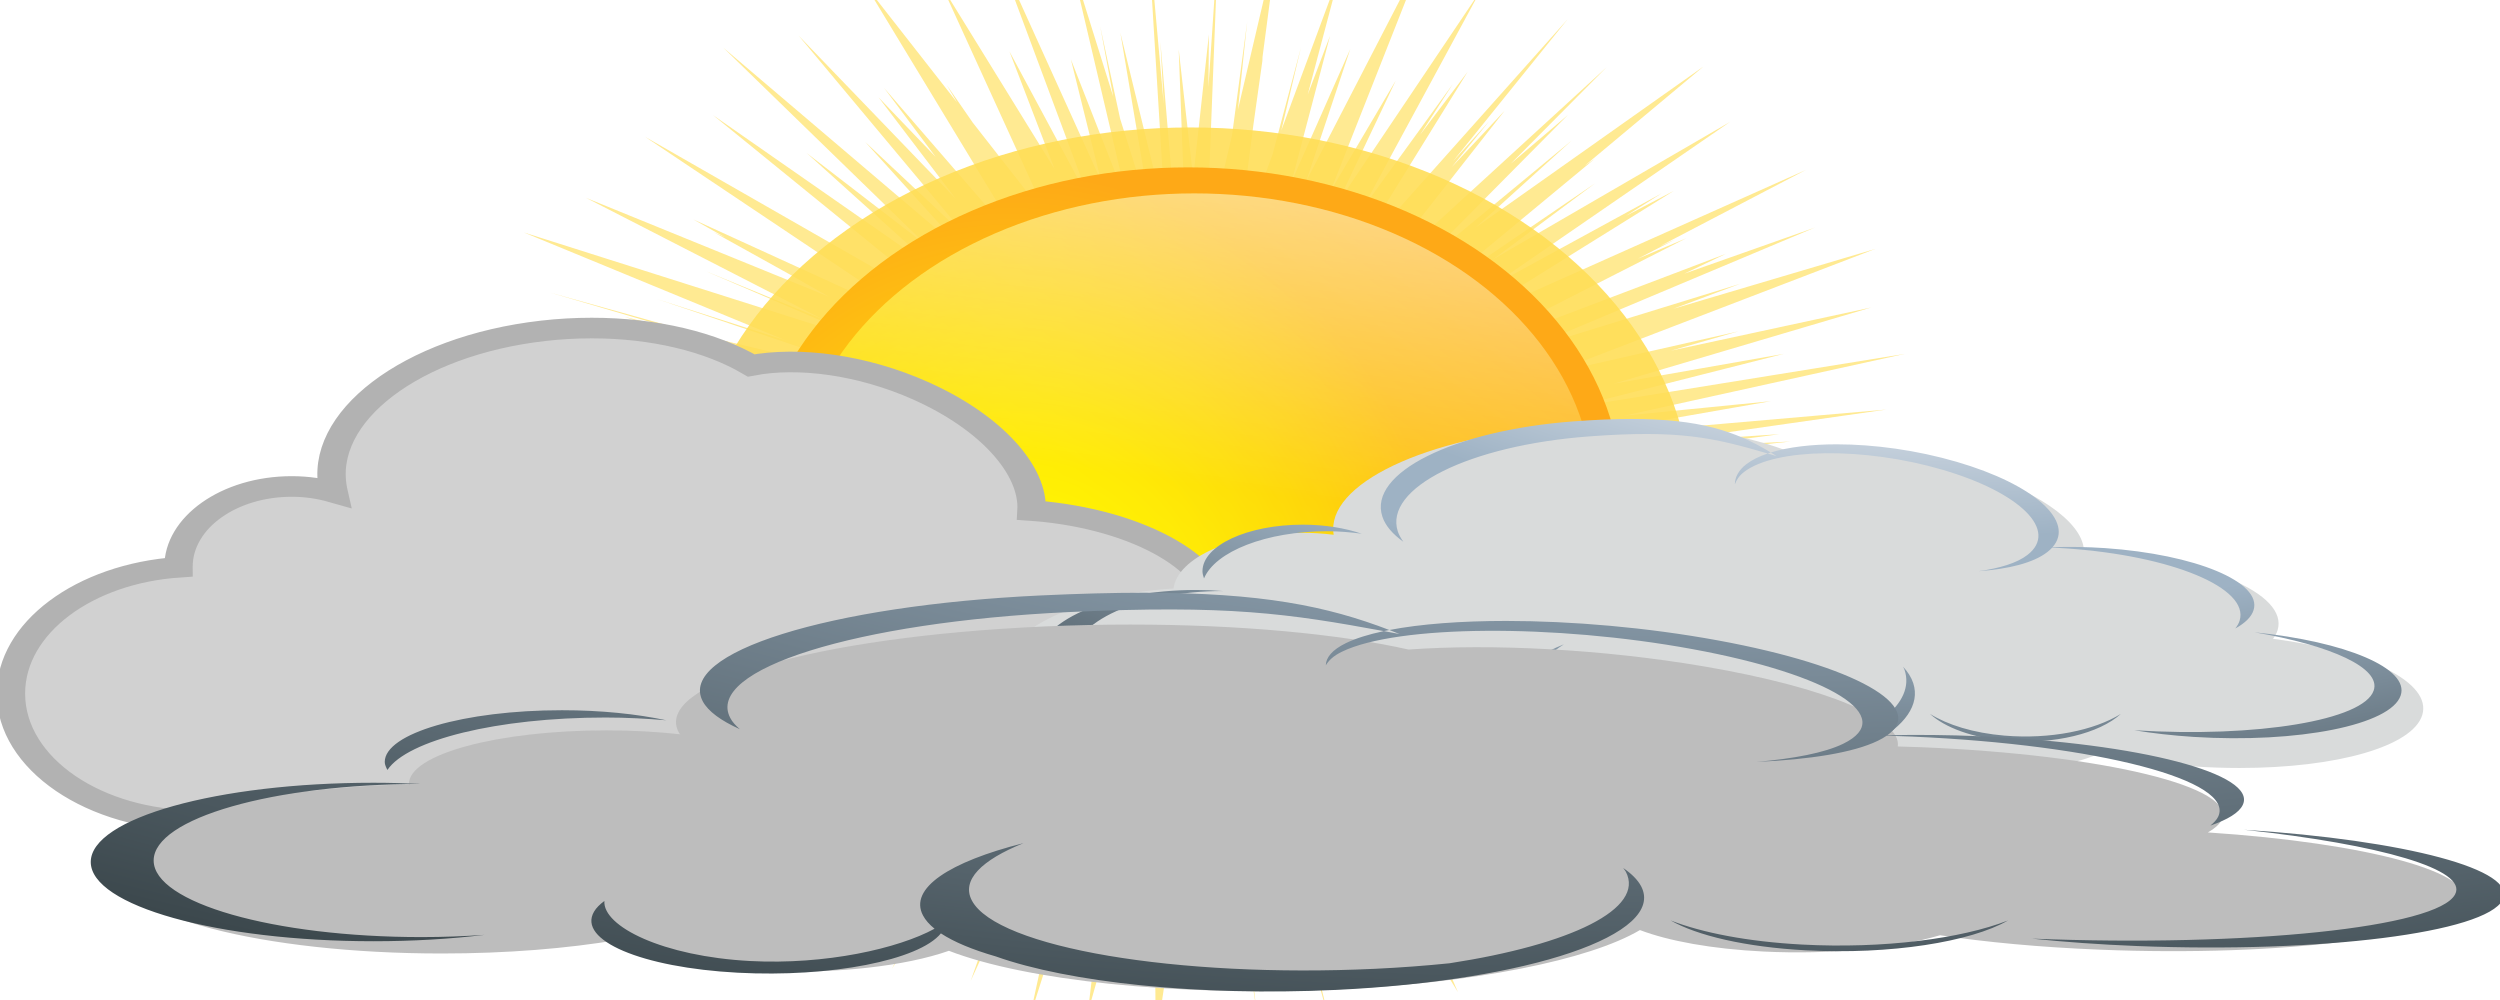 <?xml version="1.0" encoding="UTF-8" standalone="no"?>
<!-- Created with Inkscape (http://www.inkscape.org/) -->

<svg
   width="175"
   height="70"
   id="svg13195"
   version="1.1"
   inkscape:version="1.1.1 (3bf5ae0d25, 2021-09-20)"
   sodipodi:docname="partlyCloudyDay.svg"
   xmlns:inkscape="http://www.inkscape.org/namespaces/inkscape"
   xmlns:sodipodi="http://sodipodi.sourceforge.net/DTD/sodipodi-0.dtd"
   xmlns:xlink="http://www.w3.org/1999/xlink"
   xmlns="http://www.w3.org/2000/svg"
   xmlns:svg="http://www.w3.org/2000/svg"
   xmlns:rdf="http://www.w3.org/1999/02/22-rdf-syntax-ns#"
   xmlns:cc="http://creativecommons.org/ns#"
   xmlns:dc="http://purl.org/dc/elements/1.1/">
  <defs
     id="defs13197">
    <linearGradient
       inkscape:collect="always"
       xlink:href="#linearGradient6857-7"
       id="linearGradient12556"
       gradientUnits="userSpaceOnUse"
       gradientTransform="translate(2497.313,104.597)"
       x1="-1872.977"
       y1="-34.761"
       x2="-1905.675"
       y2="53.008" />
    <linearGradient
       inkscape:collect="always"
       id="linearGradient6857-7">
      <stop
         style="stop-color:white;stop-opacity:1;"
         offset="0"
         id="stop6859-7" />
      <stop
         style="stop-color:white;stop-opacity:0;"
         offset="1"
         id="stop6861-3" />
    </linearGradient>
    <filter
       color-interpolation-filters="sRGB"
       inkscape:collect="always"
       id="filter3946"
       x="-0.012"
       y="-0.012"
       width="1.024"
       height="1.024">
      <feGaussianBlur
         inkscape:collect="always"
         stdDeviation="0.98"
         id="feGaussianBlur3948" />
    </filter>
    <filter
       color-interpolation-filters="sRGB"
       inkscape:collect="always"
       id="filter6874"
       x="-0.072"
       y="-0.072"
       width="1.144"
       height="1.144">
      <feGaussianBlur
         inkscape:collect="always"
         stdDeviation="3.03"
         id="feGaussianBlur6876" />
    </filter>
    <radialGradient
       inkscape:collect="always"
       xlink:href="#linearGradient3872"
       id="radialGradient11229"
       gradientUnits="userSpaceOnUse"
       gradientTransform="matrix(0.999,-0.039,0.057,1.467,-19.219,-154.827)"
       cx="115.065"
       cy="341.257"
       fx="115.065"
       fy="341.257"
       r="50.508" />
    <linearGradient
       inkscape:collect="always"
       id="linearGradient3872">
      <stop
         id="stop3876"
         offset="0"
         style="stop-color:yellow;stop-opacity:1" />
      <stop
         id="stop3874"
         offset="1"
         style="stop-color:#fea917;stop-opacity:1;" />
    </linearGradient>
    <linearGradient
       inkscape:collect="always"
       xlink:href="#linearGradient3882"
       id="linearGradient11231"
       gradientUnits="userSpaceOnUse"
       x1="63.077"
       y1="386.07"
       x2="183.108"
       y2="268.058" />
    <linearGradient
       inkscape:collect="always"
       id="linearGradient3882">
      <stop
         style="stop-color:yellow;stop-opacity:1;"
         offset="0"
         id="stop3884" />
      <stop
         style="stop-color:yellow;stop-opacity:0;"
         offset="1"
         id="stop3886" />
    </linearGradient>
    <filter
       color-interpolation-filters="sRGB"
       inkscape:collect="always"
       id="filter3868"
       x="-0.048"
       y="-0.048"
       width="1.096"
       height="1.096">
      <feGaussianBlur
         inkscape:collect="always"
         stdDeviation="2.02"
         id="feGaussianBlur3870" />
    </filter>
    <linearGradient
       inkscape:collect="always"
       xlink:href="#linearGradient3908"
       id="linearGradient11233"
       gradientUnits="userSpaceOnUse"
       x1="142.849"
       y1="208.275"
       x2="124.299"
       y2="313.866" />
    <linearGradient
       inkscape:collect="always"
       id="linearGradient3908">
      <stop
         style="stop-color:white;stop-opacity:1;"
         offset="0"
         id="stop3910" />
      <stop
         style="stop-color:white;stop-opacity:0;"
         offset="1"
         id="stop3912" />
    </linearGradient>
    <radialGradient
       fx="0"
       fy="0"
       cx="0"
       cy="0"
       r="1"
       gradientUnits="userSpaceOnUse"
       gradientTransform="matrix(107.569,0,0,-107.569,340.215,430.645)"
       spreadMethod="pad"
       id="radialGradient4443-8">
      <stop
         style="stop-opacity:1;stop-color:#f4f5f9"
         offset="0"
         id="stop4433-5" />
      <stop
         style="stop-opacity:1;stop-color:#f4f5f9"
         offset="0.209"
         id="stop4435-7" />
      <stop
         style="stop-opacity:1;stop-color:#9eb2c4"
         offset="0.463"
         id="stop4437-3" />
      <stop
         style="stop-opacity:1;stop-color:#9eb2c4"
         offset="0.547"
         id="stop4439-1" />
      <stop
         style="stop-opacity:1;stop-color:#263032"
         offset="1"
         id="stop4441-0" />
    </radialGradient>
    <radialGradient
       fx="0"
       fy="0"
       cx="0"
       cy="0"
       r="1"
       gradientUnits="userSpaceOnUse"
       gradientTransform="matrix(107.569,0,0,-107.569,340.215,430.645)"
       spreadMethod="pad"
       id="radialGradient4443-8-3">
      <stop
         style="stop-opacity:1;stop-color:#f4f5f9"
         offset="0"
         id="stop4433-5-1" />
      <stop
         style="stop-opacity:1;stop-color:#f4f5f9"
         offset="0.209"
         id="stop4435-7-0" />
      <stop
         style="stop-opacity:1;stop-color:#9eb2c4"
         offset="0.463"
         id="stop4437-3-0" />
      <stop
         style="stop-opacity:1;stop-color:#9eb2c4"
         offset="0.547"
         id="stop4439-1-7" />
      <stop
         style="stop-opacity:1;stop-color:#263032"
         offset="1"
         id="stop4441-0-2" />
    </radialGradient>
    <clipPath
       clipPathUnits="userSpaceOnUse"
       id="clipPath4479-4">
      <path
         d="M 0,595.28 H 841.89 V 0 H 0 Z"
         id="path4477-9" />
    </clipPath>
    <radialGradient
       fx="0"
       fy="0"
       cx="0"
       cy="0"
       r="1"
       gradientUnits="userSpaceOnUse"
       gradientTransform="matrix(90.691,0,0,-90.691,382.204,426.857)"
       spreadMethod="pad"
       id="radialGradient4533-6">
      <stop
         style="stop-opacity:1;stop-color:#f4f5f9"
         offset="0"
         id="stop4523-4" />
      <stop
         style="stop-opacity:1;stop-color:#f4f5f9"
         offset="0.209"
         id="stop4525-3" />
      <stop
         style="stop-opacity:1;stop-color:#9eb2c4"
         offset="0.463"
         id="stop4527-2" />
      <stop
         style="stop-opacity:1;stop-color:#9eb2c4"
         offset="0.547"
         id="stop4529-5" />
      <stop
         style="stop-opacity:1;stop-color:#263032"
         offset="1"
         id="stop4531-3" />
    </radialGradient>
    <clipPath
       clipPathUnits="userSpaceOnUse"
       id="clipPath4543">
      <path
         d="M 0,595.28 H 841.89 V 0 H 0 Z"
         id="path4541" />
    </clipPath>
    <radialGradient
       fx="0"
       fy="0"
       cx="0"
       cy="0"
       r="1"
       gradientUnits="userSpaceOnUse"
       gradientTransform="matrix(75.305,0,0,-75.305,332.215,395.803)"
       spreadMethod="pad"
       id="radialGradient4567-4">
      <stop
         style="stop-opacity:1;stop-color:#9eb2c4"
         offset="0"
         id="stop4561-4" />
      <stop
         style="stop-opacity:1;stop-color:#9eb2c4"
         offset="0.155"
         id="stop4563-6" />
      <stop
         style="stop-opacity:1;stop-color:#263032"
         offset="1"
         id="stop4565-2" />
    </radialGradient>
    <radialGradient
       fx="0"
       fy="0"
       cx="0"
       cy="0"
       r="1"
       gradientUnits="userSpaceOnUse"
       gradientTransform="matrix(84.087,0,0,-84.087,342.24,409.484)"
       spreadMethod="pad"
       id="radialGradient4589-4">
      <stop
         style="stop-opacity:1;stop-color:#9eb2c4"
         offset="0"
         id="stop4583-0" />
      <stop
         style="stop-opacity:1;stop-color:#9eb2c4"
         offset="0.155"
         id="stop4585-2" />
      <stop
         style="stop-opacity:1;stop-color:#263032"
         offset="1"
         id="stop4587-3" />
    </radialGradient>
  </defs>
  <sodipodi:namedview
     id="base"
     pagecolor="#ffffff"
     bordercolor="#666666"
     borderopacity="1.0"
     inkscape:pageopacity="0.0"
     inkscape:pageshadow="2"
     inkscape:zoom="2.8"
     inkscape:cx="82.142857"
     inkscape:cy="53.035714"
     inkscape:document-units="px"
     inkscape:current-layer="layer1"
     showgrid="false"
     fit-margin-top="0"
     fit-margin-left="0"
     fit-margin-right="0"
     fit-margin-bottom="0"
     inkscape:window-width="2400"
     inkscape:window-height="1321"
     inkscape:window-x="2391"
     inkscape:window-y="-9"
     inkscape:window-maximized="1"
     inkscape:pagecheckerboard="0" />
  <g
     inkscape:label="Ebene 1"
     inkscape:groupmode="layer"
     id="layer1"
     transform="translate(-179.286,-340.219)">
    <g
       transform="matrix(0.984,0,0,0.738,163.974,142.756)"
       style="display:inline"
       id="sunny">
      <rect
         style="color:#000000;display:inline;overflow:visible;visibility:visible;opacity:0;fill:#552200;fill-opacity:1;fill-rule:nonzero;stroke:none;stroke-width:6.8;marker:none;enable-background:accumulate"
         id="rect6132"
         width="110"
         height="110"
         x="44.348"
         y="259.118" />
      <g
         transform="matrix(0.783,0,0,0.783,23.469,125.7)"
         id="g6878">
        <path
           inkscape:connector-curvature="0"
           style="color:#000000;display:inline;overflow:visible;visibility:visible;opacity:0.8;fill:#ffdd55;fill-opacity:1;fill-rule:nonzero;stroke:none;stroke-width:1;marker:none;filter:url(#filter3946);enable-background:accumulate"
           d="m 126.25,352.5 2.406,52.281 L 122.75,372.5 l 4.156,32.812 -4.188,-17.781 -2.625,-16.219 1.719,12.344 -5.562,-23.719 7.594,43.031 -7.594,-25.844 3.969,21.312 -13.781,-40.562 12.281,44 -10.531,-26.125 5.938,20.625 -14.719,-31.812 13.906,40.594 -9.938,-16.938 -3.406,-6.562 1.344,3.031 -11.906,-20.281 21.281,46.781 -0.969,-1.344 -18,-27.719 L 98.5,394.219 91,383.781 101.188,401.625 80.5,372.969 102.812,408.562 89.25,391.594 103,411.812 l -32.406,-36.75 26.812,34.75 -15.844,-16.281 17.656,21.188 -29.938,-27.812 32.5,35.25 -12.5,-9.375 -28.938,-22.094 37.375,33.375 -31.031,-18.906 4.188,3.156 -1.531,-0.938 10.375,7.688 4.812,3.656 -31.938,-17.344 31.062,21.25 -15.5,-8.5 18.75,10.719 2.156,1.469 -44.625,-18.875 34.469,18.938 -17,-7.281 20.594,9.25 7.625,4.188 -20.906,-6.625 -21.406,-7.969 15.719,6.156 -5.875,-1.875 13.25,5.75 -9.812,-2.875 L 88.469,437.5 86.375,437.094 41.156,425.125 l 36.062,10.219 -21.531,-4.125 16.375,5.594 L 41.25,432.5 l 15.688,4.469 -0.625,-0.094 0.719,0.125 19.75,5.656 -13.594,-0.562 -7.156,-0.844 5,0.75 -25.25,-1.062 43.188,7.906 -3.125,0.156 -23.781,-0.469 16.469,0.844 -15.406,0.781 19.219,1.719 -34.312,1.031 46.938,0.094 0.938,0.094 -27.438,3.688 32.625,-1.531 L 60.75,459.156 56.406,459.688 34.5,462.5 l 50.469,-4.812 -28.812,6.75 22.719,-3.281 -15.656,4.531 -9.5,2.125 6.312,-1.219 -16.312,4.719 L 89,462.5 58.625,472.188 80.812,465.781 42.281,481.062 88.5,467.312 57.875,480.469 90.969,467.312 l -29.5,15 4.344,-1.75 -19.188,9.406 31.188,-14.219 13.156,-5.312 -24,14.938 30.062,-15.938 -49.812,30.719 48.312,-28 -27.625,21.156 19.625,-13 -17.469,14.812 -3.125,2.344 2.125,-1.5 -9.938,8.406 41.25,-30.344 L 73.688,500 l 6.625,-5.312 -18.656,19.188 32.031,-28.719 7.656,-6.812 -24.969,29.5 L 90,494.562 l -4.25,5.531 -6.031,7.469 1.844,-2 -11.688,15.312 31.25,-33.781 -1.031,1.656 -13.75,19.531 L 93,500.125 l -18.5,29.844 29.625,-39.031 -13.75,24.25 12.469,-18.625 -16.188,32.094 22.406,-37.344 3,-4.844 -13.594,31.719 5.219,-10.094 -10.938,28.25 22.375,-47.156 -11.156,35.062 8.469,-21.125 -1.125,4.281 -4.594,16.094 1.219,-3.312 -4.844,18.281 12.656,-36.875 -5.5,22.938 6.938,-18.594 -6.344,38.938 9.438,-39.625 -3.406,24.406 4.406,-16.562 -2.812,30.938 3.844,-18.062 -0.219,3.094 0.906,-6.375 4.094,-19.25 0.312,45.688 5.438,-48.25 3.062,30.406 0.5,-25.156 4.188,37.25 -3.969,-46.062 5.375,28.062 -1.875,-27.406 10.219,48.219 -8.781,-47.5 8.406,28.656 -2.688,-16.125 9.781,28.188 -8.688,-39.562 6.688,14.531 3.469,9 -2.031,-5.906 10.562,22.938 -14.625,-45.25 2.219,3.844 12.312,24.562 -7.125,-15.594 7.656,13.219 -6.188,-14.438 15.375,27.25 -21.125,-40.844 15.594,24.562 -21.094,-37.594 36.875,52.656 -26.125,-40.344 18.719,23.969 -17.25,-24.75 L 191,524.906 171.812,500.125 183.125,513.469 160.312,484.5 l 22.375,22 -5.875,-7.531 24.062,22.906 -35.75,-37.938 -1.688,-2.188 26.938,21.844 -9.781,-10.344 13.031,10.312 -7.031,-6.188 16.312,11.906 L 175.469,483 l 36.219,21.438 -34.75,-27.344 18.438,8.719 7.219,3.875 -4.312,-2.5 2.844,1.344 -20.156,-13.031 35.438,16.844 -41,-21.156 27.969,10.719 -38.188,-16.594 -3.844,-2.5 25.438,9.188 17.25,6.312 -2.094,-0.844 22.062,7.969 -44.781,-17.844 30.188,8.312 -32.188,-10.406 46.344,10.312 -15.906,-4.281 -24.938,-7.344 21.781,3.562 -25,-6.406 50.281,6.188 -49.656,-8.344 29.031,1.875 -19.938,-3.094 33.188,0.469 L 208.375,457 l 4.688,0.125 -11.469,-0.844 -24.562,-2.562 19.062,-1.562 11.5,-0.5 -4.062,-0.125 23.281,-1.938 -53.188,-0.344 37.125,-5.219 -13.781,0.906 12.312,-2.188 -15.594,1.344 29.625,-5.656 -42.594,4.938 27.438,-6.406 -19.344,2.562 36.938,-10.844 -43.812,9.438 27.906,-9.438 -22.406,5.25 33.906,-13.375 -26.281,7.562 8.812,-3.375 -24.969,7.531 42.969,-21.969 -26.562,10.5 8.844,-4.406 -28.844,11.844 0.344,-0.219 38.312,-21.469 -17.188,8.094 5.5,-3.5 -25.125,12.719 -9.25,4.344 29.156,-19.781 -6.375,3.594 4.844,-3.344 -2,1.188 19.25,-13.406 -45.688,27.188 28.312,-23.5 -6.281,4.375 4.719,-3.969 -22.531,16.406 31.5,-28.906 -31.219,24.156 13.5,-13.406 -22.25,20.219 22.219,-24.531 -1.406,1.312 15.656,-17.438 -30,28.281 L 182,391.344 160.875,414.625 181.5,386.875 174,395.406 186.594,378.5 156.625,415.094 l -1.406,1.594 18,-30.594 L 166.25,396 171.188,387.938 166.406,395 181.5,370.062 l -29,43.375 15.844,-34.125 -6.25,11.031 4.312,-8.906 L 154.5,403.344 169.969,365.25 l -18.75,37.188 7.688,-21.594 -8.594,19.438 12.531,-42.312 -15.719,40.562 5.812,-23.219 -7.719,23.281 5.062,-25.594 -2.938,10.312 4.344,-21.844 -7.812,28.125 2.594,-14.594 -3.75,18.844 -4.656,16.781 2.156,-22.062 1.25,-11.875 -0.125,0.75 2.125,-21.562 -5.281,30.062 1.219,-15.438 -2,19.969 -3.281,18.594 v -2 L 135.594,356.656 134.312,382 l 0.062,-9.25 -2.062,25.188 -1.906,-22.562 0.969,34.062 -0.562,7.031 -0.188,-1 L 128,374 l 0.438,10.906 z"
           id="path4040"
           transform="matrix(0.692,0,0,0.692,6.747,-72.605)" />
        <circle
           id="path3970"
           style="color:#000000;display:inline;overflow:visible;visibility:visible;opacity:0.94;fill:#ffdd55;fill-opacity:1;fill-rule:nonzero;stroke:none;stroke-width:1;marker:none;filter:url(#filter6874);enable-background:accumulate"
           transform="matrix(0.901,0,0,0.901,-22.996,-43.462)"
           cx="134.35"
           cy="316.971"
           r="50.508" />
        <g
           id="g4042"
           transform="matrix(0.78,0,0,0.78,-4.924,-110.75)">
          <circle
             transform="translate(-2.587,133.803)"
             id="path3060"
             style="color:#000000;display:inline;overflow:visible;visibility:visible;fill:url(#radialGradient11229);fill-opacity:1;fill-rule:nonzero;stroke:none;stroke-width:1;marker:none;enable-background:accumulate"
             cx="134.35"
             cy="316.971"
             r="50.508" />
          <circle
             transform="matrix(0.92,0,0,0.92,8.875,159.161)"
             style="color:#000000;display:inline;overflow:visible;visibility:visible;fill:url(#linearGradient11231);fill-opacity:1;fill-rule:nonzero;stroke:none;stroke-width:1;marker:none;filter:url(#filter3868);enable-background:accumulate"
             id="path3062"
             cx="134.35"
             cy="316.971"
             r="50.508" />
          <circle
             id="path3890"
             style="color:#000000;display:inline;overflow:visible;visibility:visible;fill:url(#linearGradient11233);fill-opacity:1;fill-rule:nonzero;stroke:none;stroke-width:1;marker:none;enable-background:accumulate"
             transform="matrix(0.92,0,0,0.92,8.875,159.161)"
             cx="134.35"
             cy="316.971"
             r="50.508" />
        </g>
      </g>
    </g>
    <g
       id="g4421"
       transform="matrix(0.957,0,0,-0.695,-96.784,650.315)"
       style="fill:#d1d1d1;fill-opacity:1;stroke:#b2b2b2;stroke-width:2.075;stroke-miterlimit:4;stroke-dasharray:none;stroke-opacity:1">
      <g
         id="g4423"
         style="fill:#d1d1d1;fill-opacity:1;stroke:#b2b2b2;stroke-width:2.075;stroke-miterlimit:4;stroke-dasharray:none;stroke-opacity:1">
        <g
           id="g4429"
           style="fill:#d1d1d1;fill-opacity:1;stroke:#b2b2b2;stroke-width:2.075;stroke-miterlimit:4;stroke-dasharray:none;stroke-opacity:1">
          <g
             id="g4431"
             style="fill:#d1d1d1;fill-opacity:1;stroke:#b2b2b2;stroke-width:2.075;stroke-miterlimit:4;stroke-dasharray:none;stroke-opacity:1">
            <path
               d="m 328.189,412.859 c -9.634,-1.518 -16.496,-8.707 -15.338,-16.059 v 0 c 0.013,-0.069 0.036,-0.138 0.047,-0.207 v 0 c -0.954,0.373 -1.989,0.591 -3.08,0.591 v 0 c -4.579,0 -8.287,-3.62 -8.287,-8.085 v 0 c 0,-0.018 0.005,-0.032 0.005,-0.051 v 0 c -6.885,-0.647 -12.261,-6.094 -12.261,-12.722 v 0 c 0,-7.065 6.107,-12.793 13.64,-12.793 v 0 c 2.726,0 5.258,0.759 7.385,2.047 v 0 c 1.081,-2.353 3.264,-4.161 6.014,-4.651 v 0 c 3.09,-0.548 6.043,0.722 7.847,3.01 v 0 c 3.175,-4.425 9.41,-6.9 16.073,-5.853 v 0 c 5.994,0.941 10.774,4.5 12.886,8.976 v 0 c 1.203,-1.642 3.006,-2.849 5.172,-3.235 v 0 c 2.835,-0.504 5.576,0.515 7.406,2.459 v 0 c 1.918,-1.044 4.19,-1.816 6.691,-2.179 v 0 c 7.681,-1.115 14.499,2.024 15.218,7.013 v 0 c 0.666,4.564 -4.009,9.076 -10.684,10.671 v 0 c 0.277,0.569 0.469,1.175 0.562,1.809 v 0 c 0.728,4.989 -4.92,9.93 -12.602,11.046 v 0 c -0.324,0.048 -0.64,0.077 -0.958,0.108 v 0 c 0.18,4.019 -2.912,8.873 -8.102,12.063 v 0 c -4.292,2.636 -8.934,3.458 -12.402,2.554 v 0 c -2.94,2.368 -7.09,3.769 -11.66,3.769 v 0 c -1.168,0 -2.363,-0.091 -3.572,-0.281"
               style="fill:#d1d1d1;fill-opacity:1;stroke:#b2b2b2;stroke-width:2.075;stroke-miterlimit:4;stroke-dasharray:none;stroke-opacity:1"
               id="path4445" />
          </g>
        </g>
      </g>
    </g>
    <g
       id="g4473"
       transform="matrix(1.325,0,0,-0.63,-191.319,621.531)"
       style="fill:#d9dbdb;fill-opacity:1;stroke:none;stroke-opacity:1">
      <g
         id="g4475"
         clip-path="url(#clipPath4479-4)"
         style="fill:#d9dbdb;fill-opacity:1;stroke:none;stroke-opacity:1">
        <g
           id="g4481"
           transform="translate(369.119,356.637)"
           style="fill:#d9dbdb;fill-opacity:1;stroke:none;stroke-opacity:1">
          <path
             d="m 0,0 c -4.023,0 -7.661,1.6 -9.873,4.311 -1.259,-1.329 -2.985,-2.079 -4.822,-2.079 -0.381,0 -0.772,0.033 -1.167,0.102 -1.972,0.351 -3.68,1.577 -4.659,3.314 -1.639,-0.893 -3.485,-1.356 -5.369,-1.356 -5.953,0 -10.796,4.557 -10.796,10.159 0,5.099 3.952,9.347 9.266,10.05 0.217,3.452 3.152,6.194 6.738,6.194 0.583,0 1.158,-0.076 1.724,-0.223 -0.442,5.587 4.82,10.908 12.073,12.053 0.923,0.145 1.855,0.218 2.778,0.218 3.417,0 6.573,-0.992 8.918,-2.801 0.652,0.145 1.35,0.223 2.087,0.223 2.404,0 5.04,-0.804 7.418,-2.269 3.76,-2.312 6.255,-5.905 6.359,-9.083 0.099,-0.009 0.197,-0.023 0.296,-0.039 2.9,-0.42 5.524,-1.554 7.393,-3.189 1.931,-1.691 2.832,-3.719 2.545,-5.715 -0.05,-0.324 -0.126,-0.646 -0.242,-0.956 5.112,-1.407 8.402,-4.901 7.885,-8.469 -0.506,-3.469 -4.477,-5.886 -9.665,-5.886 -0.79,0 -1.598,0.06 -2.392,0.171 C 24.762,4.984 23.076,5.511 21.603,6.259 20.369,5.086 18.714,4.421 17.01,4.421 16.625,4.421 16.229,4.454 15.834,4.523 14.399,4.78 13.103,5.496 12.111,6.562 10.252,3.263 6.585,0.85 2.365,0.187 1.578,0.062 0.783,0 0,0"
             style="fill:#d9dbdb;fill-opacity:1;fill-rule:nonzero;stroke:none;stroke-opacity:1"
             id="path4483" />
        </g>
      </g>
    </g>
    <g
       id="g4511"
       transform="matrix(1.325,0,0,-0.63,-190.925,620.322)">
      <g
         id="g4513">
        <g
           id="g4519">
          <g
             id="g4521">
            <path
               d="m 362.543,397.791 c -6.35,-0.999 -10.872,-5.739 -10.107,-10.586 v 0 c 0.158,-1.016 0.548,-1.947 1.106,-2.79 v 0 c -0.12,0.362 -0.224,0.734 -0.287,1.119 v 0 c -0.762,4.846 3.762,9.587 10.11,10.587 v 0 c 4.766,0.748 6.576,-0.145 9.427,-1.899 v 0 c 0.054,0.038 0.109,0.075 0.165,0.111 v 0 c -1.868,2.394 -3.811,3.725 -7.35,3.725 v 0 c -0.908,0 -1.921,-0.087 -3.064,-0.267 m 10.414,-3.458 c 0.102,-0.131 0.203,-0.265 0.305,-0.402 v 0 c -0.16,0.099 -0.316,0.196 -0.47,0.291 v 0 c -0.457,-0.325 -0.842,-0.726 -1.136,-1.204 v 0 c -0.407,-0.666 -0.591,-1.421 -0.599,-2.221 v 0 c 0.087,0.482 0.223,0.943 0.482,1.364 v 0 c 1.651,2.684 6.34,2.798 10.477,0.259 v 0 c 4.138,-2.545 6.156,-6.782 4.502,-9.467 v 0 c -0.555,-0.907 -1.476,-1.493 -2.591,-1.81 v 0 c 1.582,0.23 2.896,0.917 3.628,2.108 v 0 c 0.103,0.165 0.191,0.337 0.268,0.513 v 0 c 0.247,-0.024 0.496,-0.053 0.746,-0.091 v 0 c 5.581,-0.809 9.685,-4.402 9.155,-8.027 v 0 c -0.043,-0.302 -0.126,-0.59 -0.23,-0.873 v 0 c 0.519,0.603 0.859,1.292 0.968,2.054 v 0 c 0.454,3.105 -3.062,6.183 -7.847,6.88 v 0 c -0.954,0.135 -1.886,0.164 -2.773,0.104 v 0 c 1.189,2.85 -0.952,6.956 -5.063,9.481 v 0 c -2.117,1.301 -4.371,1.947 -6.334,1.947 v 0 c -1.345,0 -2.554,-0.303 -3.488,-0.906 m -30.026,-13.195 c 0,-0.275 0.041,-0.537 0.081,-0.801 v 0 c 0.592,2.989 3.281,5.244 6.517,5.244 v 0 c 0.637,0 1.234,-0.116 1.817,-0.276 v 0 c -0.876,0.626 -1.945,1.007 -3.114,1.007 v 0 c -2.929,0 -5.301,-2.318 -5.301,-5.174 m -8.784,-10.005 c 0,-4.378 3.78,-7.923 8.448,-7.923 v 0 c 1.178,0 2.304,0.226 3.322,0.637 v 0 c -0.605,-0.142 -1.232,-0.222 -1.885,-0.222 v 0 c -4.425,0 -8.011,3.426 -8.011,7.656 v 0 c 0,4.222 3.577,7.646 7.993,7.656 v 0 c -0.462,0.074 -0.934,0.119 -1.419,0.119 v 0 c -4.668,0 -8.448,-3.546 -8.448,-7.923 m 70.66,-3.244 c -0.516,-3.298 -6.184,-5.278 -12.643,-4.42 v 0 c -10e-4,0 -0.003,0 -0.004,0 v 0 c 0.971,-0.335 2.026,-0.591 3.142,-0.74 v 0 c 5.517,-0.729 10.414,1.328 10.93,4.605 v 0 c 0.481,3.01 -2.902,5.989 -7.732,7.022 v 0 c 4.078,-1.461 6.709,-3.982 6.307,-6.467 m -45.788,-2.104 c 0.072,-0.458 0.188,-0.9 0.344,-1.324 v 0 c -1.082,-1.981 -3.255,-3.632 -5.512,-3.23 v 0 c -2.604,0.464 -4.41,3.452 -4.356,6.001 v 0 c -0.137,-0.334 -0.243,-0.686 -0.309,-1.056 v 0 c -0.51,-2.865 1.415,-5.603 4.295,-6.116 v 0 c 2.774,-0.491 5.42,1.253 6.072,3.936 v 0 c 0.39,-0.863 0.951,-1.641 1.646,-2.312 v 0 c 2.173,-2.588 6.039,-3.991 10.152,-3.344 v 0 c 5.804,0.915 9.886,5.561 9.128,10.378 v 0 c -0.101,0.637 -0.285,1.244 -0.537,1.817 v 0 c 0.027,-0.122 0.061,-0.244 0.081,-0.366 v 0 c 0.584,-3.701 -1.629,-7.291 -5.261,-9.163 v 0 c -0.711,-0.242 -1.457,-0.431 -2.238,-0.558 v 0 c -5.914,-0.928 -11.305,2.13 -12.043,6.836 v 0 c -0.323,2.03 0.281,4.035 1.543,5.735 v 0 c -2.213,-1.873 -3.434,-4.521 -3.005,-7.234 m 15.854,-4.74 c 0,0 0,0 0,0 m 10.534,1.254 c 2.525,-0.448 4.927,0.84 6.041,2.987 v 0 c -1.397,-1.826 -3.723,-2.843 -6.154,-2.411 v 0 c -1.638,0.292 -3.001,1.194 -3.933,2.418 v 0 c 0.791,-1.515 2.233,-2.672 4.046,-2.994 m 6.753,1.17 c -0.002,0 -0.003,0.001 -0.005,0.001 v 0 c 0,-0.001 0.002,-0.001 0.005,-0.001"
               style="fill:url(#radialGradient4533-6);stroke:none"
               id="path4535" />
          </g>
        </g>
      </g>
    </g>
    <g
       id="g4549-1"
       transform="matrix(2.386,0,0,-0.663,-520.142,638.231)"
       style="fill:#bdbdbd;fill-opacity:1">
      <g
         id="g4551-5"
         style="fill:#bdbdbd;fill-opacity:1">
        <g
           id="g4557-6"
           style="fill:#bdbdbd;fill-opacity:1">
          <g
             id="g4559-3"
             style="fill:#bdbdbd;fill-opacity:1">
            <path
               d="m 323.795,383.351 c -6.743,-1.062 -11.547,-6.093 -10.735,-11.242 v 0 c 0.008,-0.048 0.023,-0.096 0.032,-0.145 v 0 c -0.668,0.263 -1.393,0.415 -2.157,0.415 v 0 c -3.204,0 -5.8,-2.535 -5.8,-5.662 v 0 c 0,-0.011 0.002,-0.023 0.002,-0.034 v 0 c -4.822,-0.451 -8.583,-4.267 -8.583,-8.908 v 0 c 0,-4.945 4.275,-8.956 9.547,-8.956 v 0 c 1.91,0 3.683,0.529 5.172,1.434 v 0 c 0.756,-1.648 2.284,-2.913 4.211,-3.256 v 0 c 2.162,-0.385 4.229,0.505 5.493,2.107 v 0 c 2.223,-3.096 6.586,-4.83 11.253,-4.096 v 0 c 4.195,0.658 7.542,3.148 9.02,6.284 v 0 c 0.842,-1.151 2.105,-1.996 3.622,-2.265 v 0 c 1.983,-0.354 3.904,0.361 5.183,1.72 v 0 c 1.343,-0.731 2.934,-1.271 4.685,-1.524 v 0 c 5.377,-0.782 10.152,1.415 10.654,4.907 v 0 c 0.466,3.195 -2.805,6.354 -7.481,7.472 v 0 c 0.196,0.398 0.329,0.823 0.395,1.265 v 0 c 0.512,3.495 -3.446,6.955 -8.822,7.735 v 0 c -0.228,0.032 -0.448,0.053 -0.672,0.075 v 0 c 0.129,2.814 -2.037,6.212 -5.67,8.445 v 0 c -3.004,1.845 -6.256,2.42 -8.682,1.789 v 0 c -2.059,1.657 -4.963,2.638 -8.164,2.638 v 0 c -0.818,0 -1.656,-0.064 -2.503,-0.198"
               style="fill:#bdbdbd;fill-opacity:1;stroke:none"
               id="path4569-4" />
          </g>
        </g>
      </g>
    </g>
    <g
       id="g4571-6"
       transform="matrix(2.526,0,0,-0.755,-566.303,670.711)">
      <g
         id="g4573-2">
        <g
           id="g4579-7">
          <g
             id="g4581-51">
            <path
               d="m 324.014,382.533 c -5.887,-0.926 -10.082,-5.321 -9.374,-9.813 v 0 c 0.148,-0.941 0.51,-1.806 1.027,-2.589 v 0 c -0.114,0.338 -0.211,0.683 -0.264,1.041 v 0 c -0.711,4.492 3.484,8.886 9.371,9.815 v 0 c 4.418,0.693 6.099,-0.136 8.741,-1.763 v 0 c 0.049,0.035 0.1,0.07 0.152,0.103 v 0 c -1.731,2.221 -3.53,3.455 -6.809,3.455 v 0 c -0.842,0 -1.782,-0.082 -2.844,-0.249 m 9.653,-3.206 c 0.094,-0.121 0.188,-0.245 0.282,-0.372 v 0 c -0.148,0.092 -0.292,0.182 -0.434,0.269 v 0 c -0.424,-0.3 -0.78,-0.672 -1.052,-1.114 v 0 c -0.377,-0.618 -0.551,-1.316 -0.557,-2.06 v 0 c 0.079,0.447 0.207,0.874 0.447,1.264 v 0 c 1.529,2.491 5.88,2.594 9.714,0.241 v 0 c 3.836,-2.359 5.709,-6.289 4.175,-8.778 v 0 c -0.518,-0.841 -1.37,-1.384 -2.402,-1.679 v 0 c 1.467,0.214 2.684,0.851 3.363,1.956 v 0 c 0.094,0.153 0.177,0.312 0.247,0.474 v 0 c 0.229,-0.021 0.461,-0.047 0.692,-0.082 v 0 c 5.176,-0.752 8.981,-4.085 8.491,-7.445 v 0 c -0.04,-0.279 -0.12,-0.548 -0.213,-0.809 v 0 c 0.48,0.558 0.795,1.198 0.895,1.904 v 0 c 0.422,2.882 -2.839,5.735 -7.273,6.38 v 0 c -0.886,0.127 -1.752,0.153 -2.574,0.095 v 0 c 1.103,2.643 -0.883,6.451 -4.695,8.792 v 0 c -1.962,1.206 -4.052,1.805 -5.872,1.805 v 0 c -1.247,0 -2.368,-0.281 -3.234,-0.841 m -27.839,-12.233 c 0,-0.254 0.036,-0.496 0.074,-0.743 v 0 c 0.553,2.771 3.045,4.862 6.043,4.862 v 0 c 0.59,0 1.147,-0.107 1.686,-0.256 v 0 c -0.814,0.582 -1.804,0.933 -2.891,0.933 v 0 c -2.714,0 -4.912,-2.147 -4.912,-4.796 m -8.147,-9.276 c 0,-4.059 3.509,-7.347 7.836,-7.347 v 0 c 1.094,0 2.134,0.21 3.08,0.592 v 0 c -0.562,-0.132 -1.144,-0.208 -1.749,-0.208 v 0 c -4.1,0 -7.424,3.178 -7.424,7.1 v 0 c 0,3.916 3.314,7.089 7.408,7.098 v 0 c -0.429,0.068 -0.867,0.112 -1.315,0.112 v 0 c -4.327,0 -7.836,-3.289 -7.836,-7.347 m 65.519,-3.006 c -0.48,-3.061 -5.734,-4.895 -11.726,-4.1 v 0 c 0,0 -10e-4,0 -10e-4,0 v 0 c 0.901,-0.312 1.879,-0.547 2.913,-0.686 v 0 c 5.118,-0.678 9.656,1.231 10.132,4.27 v 0 c 0.446,2.791 -2.692,5.552 -7.167,6.511 v 0 c 3.78,-1.357 6.219,-3.694 5.849,-5.995 m -42.456,-1.952 c 0.067,-0.425 0.175,-0.837 0.32,-1.23 v 0 c -1.004,-1.835 -3.019,-3.365 -5.114,-2.993 v 0 c -2.411,0.43 -4.083,3.2 -4.036,5.565 v 0 c -0.126,-0.311 -0.225,-0.637 -0.285,-0.982 v 0 c -0.471,-2.654 1.312,-5.194 3.981,-5.668 v 0 c 2.572,-0.457 5.026,1.16 5.63,3.647 v 0 c 0.361,-0.799 0.88,-1.518 1.523,-2.139 v 0 c 2.014,-2.402 5.603,-3.704 9.418,-3.103 v 0 c 5.379,0.848 9.167,5.155 8.462,9.621 v 0 c -0.095,0.592 -0.264,1.154 -0.496,1.686 v 0 c 0.022,-0.114 0.054,-0.227 0.072,-0.34 v 0 c 0.541,-3.434 -1.514,-6.764 -4.884,-8.497 v 0 c -0.659,-0.223 -1.347,-0.4 -2.067,-0.513 v 0 c -5.488,-0.863 -10.481,1.974 -11.17,6.333 v 0 c -0.298,1.885 0.264,3.743 1.433,5.32 v 0 c -2.054,-1.736 -3.184,-4.193 -2.787,-6.707 m 14.702,-4.395 c 0,0 0,0 0,0 m 9.764,1.163 c 2.341,-0.416 4.568,0.777 5.602,2.769 v 0 c -1.296,-1.694 -3.453,-2.635 -5.705,-2.235 v 0 c -1.517,0.268 -2.781,1.106 -3.647,2.24 v 0 c 0.732,-1.403 2.072,-2.474 3.75,-2.774 m 6.263,1.084 c -0.002,0.001 -0.003,0.001 -0.005,0.002 v 0 c 0.002,-0.002 0.002,-0.002 0.005,-0.002"
               style="fill:url(#radialGradient4589-4);stroke:none"
               id="path4591-9" />
          </g>
        </g>
      </g>
    </g>
  </g>
</svg>
